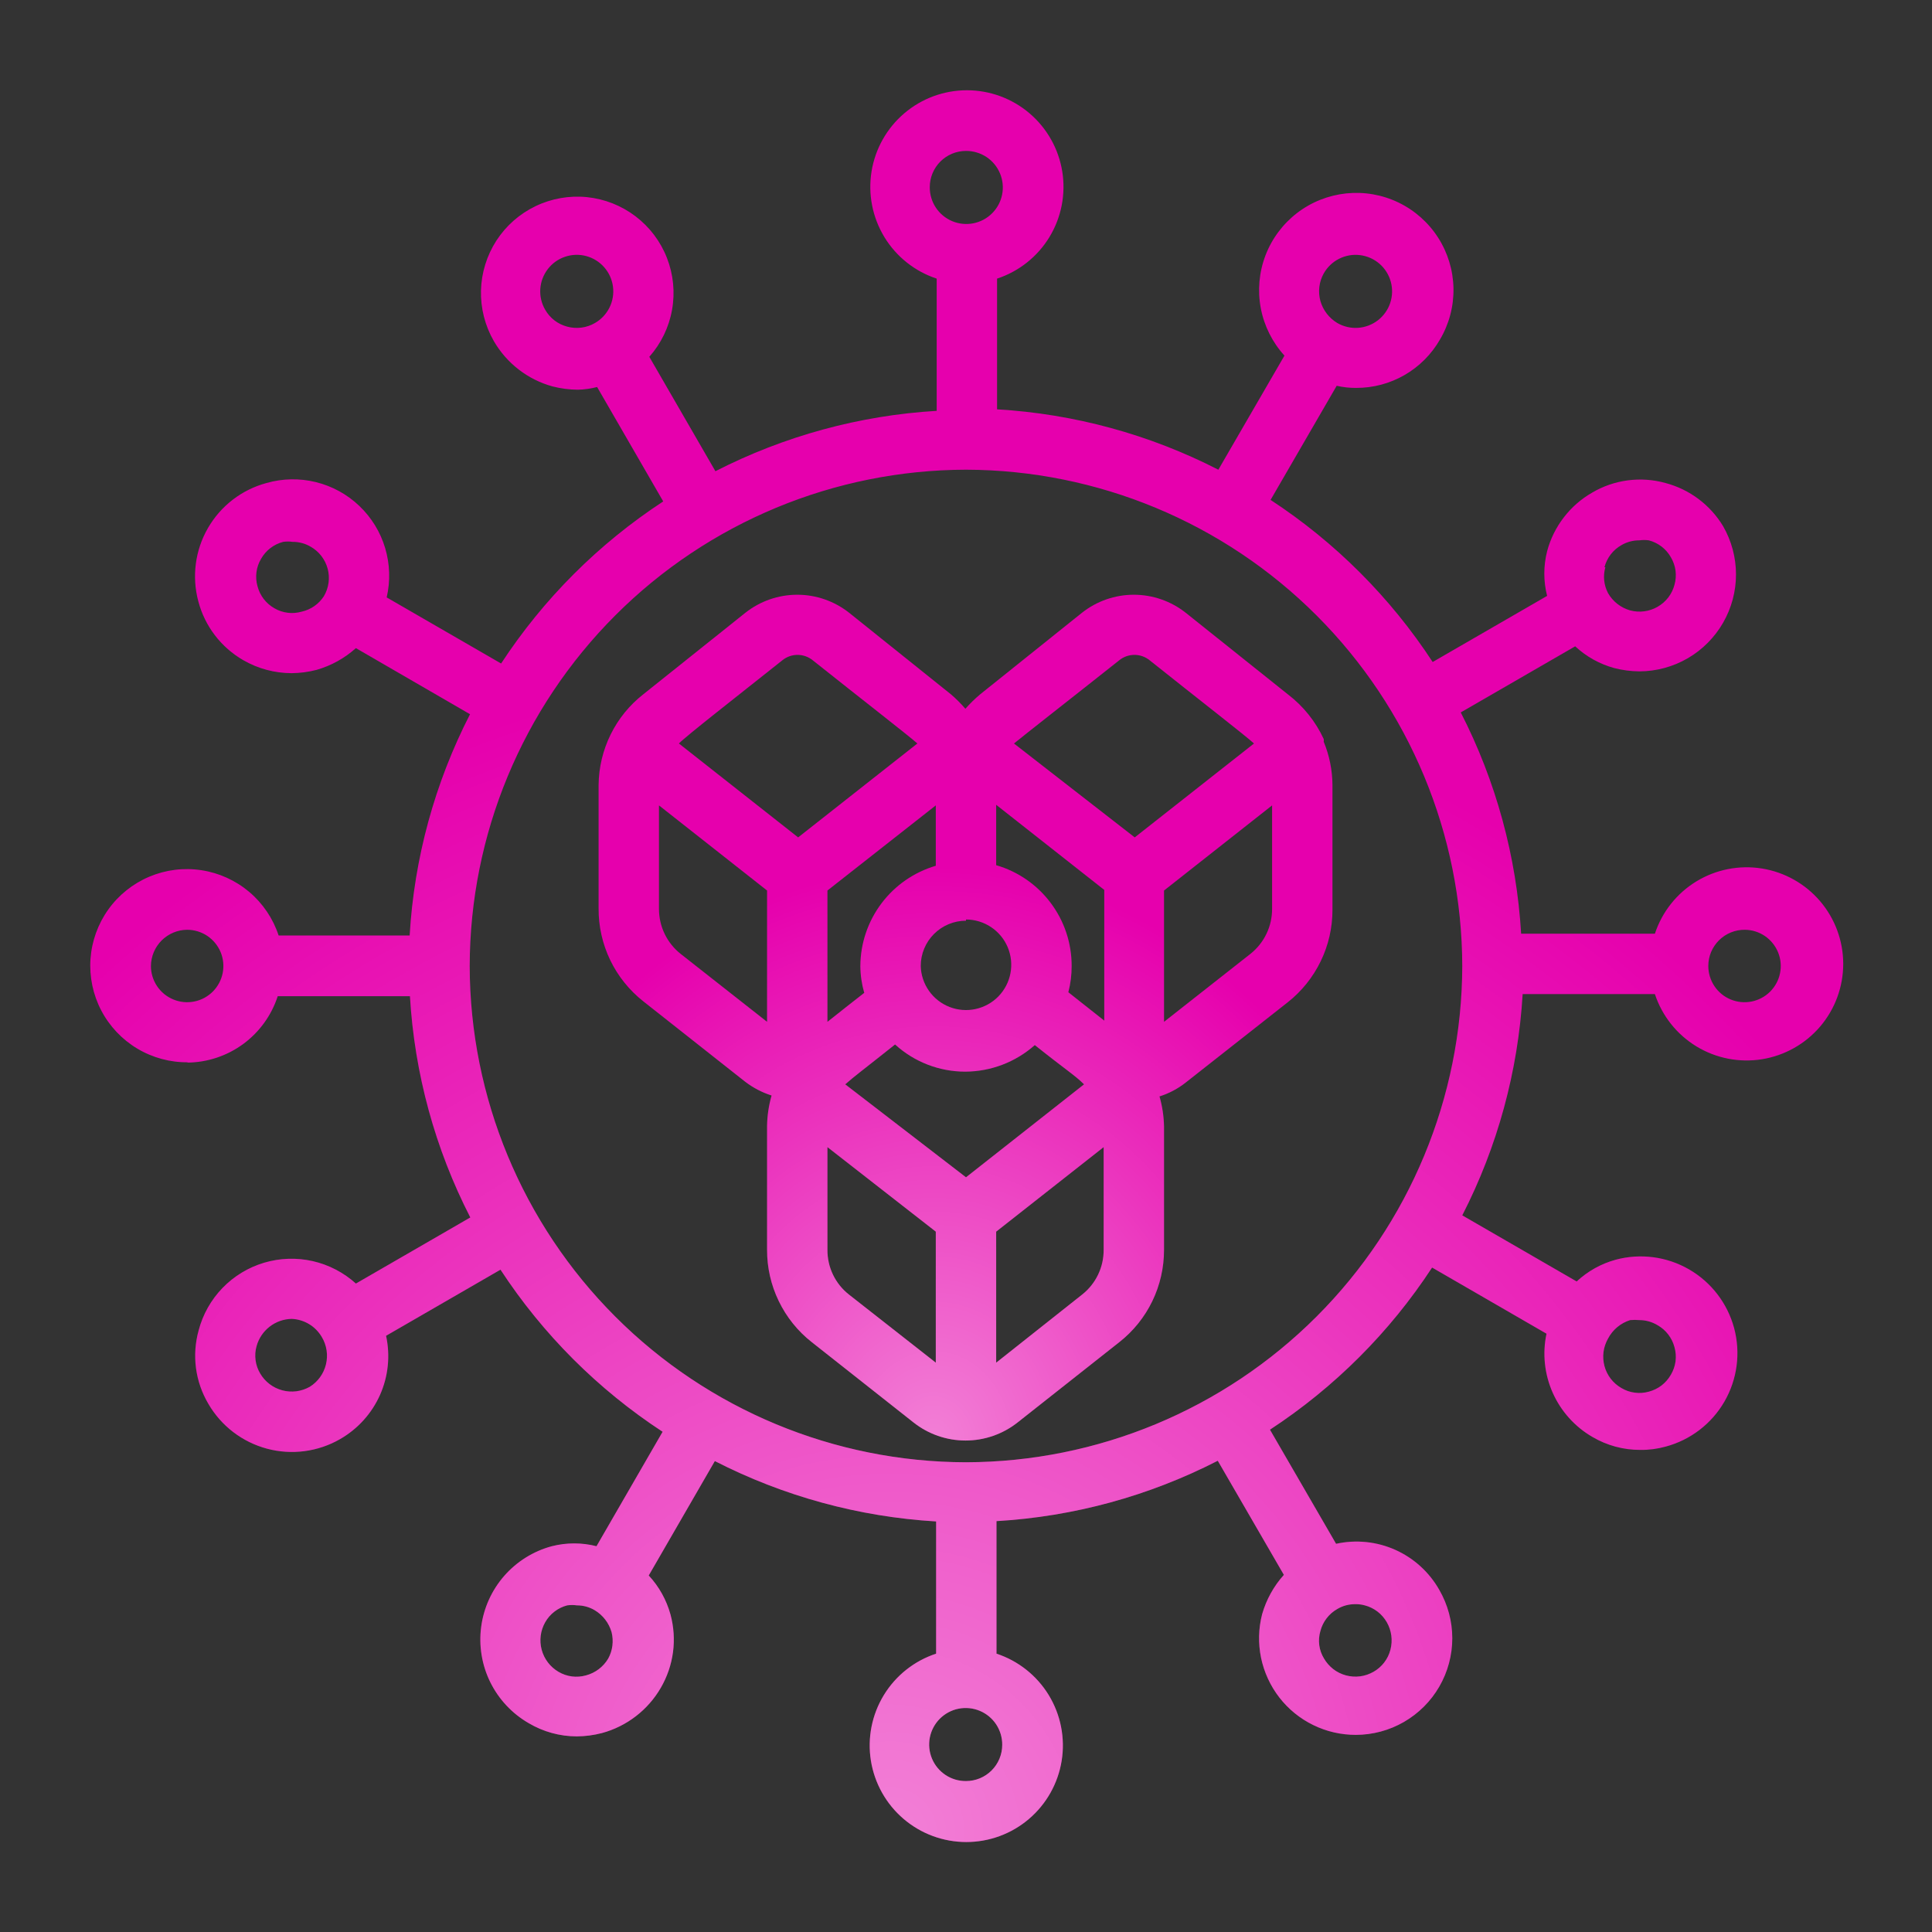 <svg width="60" height="60" viewBox="0 0 60 60" fill="none" xmlns="http://www.w3.org/2000/svg">
<rect x="0" y="0" width="60" height="60" fill="#333333" stroke="none"/>
<path d="M19.978 31.097L23.137 33.59C23.385 33.781 23.664 33.927 23.962 34.022C23.875 34.327 23.828 34.642 23.822 34.959V38.812C23.82 39.364 23.944 39.91 24.185 40.407C24.425 40.904 24.775 41.34 25.209 41.681L28.369 44.175C28.829 44.539 29.399 44.737 29.986 44.737C30.573 44.737 31.143 44.539 31.603 44.175L34.762 41.681C35.196 41.34 35.547 40.904 35.787 40.407C36.027 39.91 36.151 39.364 36.15 38.812V34.987C36.144 34.67 36.097 34.355 36.009 34.05C36.305 33.957 36.582 33.811 36.825 33.618L39.994 31.125C40.427 30.783 40.777 30.347 41.017 29.85C41.258 29.353 41.382 28.808 41.381 28.256V24.375C41.377 23.915 41.285 23.459 41.109 23.034C41.113 23.006 41.113 22.978 41.109 22.95C40.856 22.403 40.473 21.927 39.994 21.562L36.825 19.031C36.366 18.668 35.798 18.47 35.212 18.47C34.627 18.47 34.059 18.668 33.6 19.031L30.441 21.562C30.276 21.7 30.122 21.851 29.981 22.012C29.843 21.851 29.693 21.7 29.531 21.562L26.372 19.031C25.913 18.668 25.345 18.47 24.759 18.47C24.174 18.47 23.606 18.668 23.147 19.031L19.978 21.562C19.55 21.897 19.204 22.323 18.964 22.81C18.724 23.297 18.596 23.832 18.59 24.375V28.209C18.586 28.764 18.709 29.313 18.949 29.814C19.19 30.314 19.542 30.753 19.978 31.097ZM21.14 29.625C20.929 29.458 20.759 29.246 20.642 29.004C20.525 28.762 20.465 28.497 20.465 28.228V25.012L23.822 27.656V31.734L21.14 29.625ZM30 36.562L26.25 33.675C26.512 33.44 26.878 33.169 27.3 32.831L27.797 32.437C28.392 32.979 29.167 33.28 29.972 33.281C30.77 33.279 31.54 32.985 32.137 32.456C33.075 33.206 33.384 33.394 33.666 33.675L30 36.562ZM30 28.556C30.276 28.556 30.547 28.638 30.777 28.791C31.007 28.944 31.188 29.161 31.295 29.416C31.402 29.671 31.433 29.951 31.381 30.223C31.33 30.495 31.2 30.745 31.007 30.944C30.814 31.142 30.567 31.278 30.296 31.337C30.026 31.395 29.745 31.373 29.487 31.272C29.23 31.171 29.008 30.997 28.849 30.771C28.69 30.544 28.601 30.276 28.594 30C28.594 29.627 28.742 29.269 29.006 29.005C29.269 28.742 29.627 28.593 30 28.593V28.556ZM34.294 31.697L33.178 30.815C33.248 30.549 33.282 30.275 33.281 30C33.283 29.294 33.055 28.607 32.632 28.043C32.21 27.478 31.615 27.066 30.937 26.869V24.994L34.294 27.637V31.697ZM29.062 25.012V26.887C28.389 27.085 27.797 27.494 27.375 28.055C26.953 28.616 26.722 29.298 26.719 30C26.721 30.282 26.762 30.563 26.84 30.834L26.372 31.2L25.697 31.734V27.656L29.062 25.012ZM26.372 40.209C26.16 40.044 25.988 39.832 25.871 39.589C25.754 39.347 25.695 39.081 25.697 38.812V35.625L29.062 38.25V42.319L26.372 40.209ZM33.6 40.209L30.937 42.319V38.25L34.275 35.625V38.812C34.277 39.081 34.217 39.347 34.1 39.589C33.983 39.832 33.812 40.044 33.6 40.209ZM38.831 29.625L36.15 31.734V27.656L39.506 25.012V28.228C39.506 28.497 39.446 28.762 39.329 29.004C39.212 29.246 39.042 29.458 38.831 29.625ZM34.762 20.503C34.895 20.396 35.061 20.338 35.231 20.338C35.401 20.338 35.567 20.396 35.7 20.503C37.228 21.722 38.681 22.847 38.944 23.09L35.24 26.006L31.49 23.09C31.772 22.856 33.356 21.619 34.762 20.503ZM24.3 20.503C24.433 20.396 24.598 20.338 24.769 20.338C24.939 20.338 25.104 20.396 25.237 20.503C26.756 21.712 28.219 22.847 28.49 23.09L24.787 26.006L21.084 23.09C21.309 22.856 22.912 21.609 24.3 20.503Z" fill="#E600AD"/>
<path d="M19.978 31.097L23.137 33.59C23.385 33.781 23.664 33.927 23.962 34.022C23.875 34.327 23.828 34.642 23.822 34.959V38.812C23.82 39.364 23.944 39.91 24.185 40.407C24.425 40.904 24.775 41.34 25.209 41.681L28.369 44.175C28.829 44.539 29.399 44.737 29.986 44.737C30.573 44.737 31.143 44.539 31.603 44.175L34.762 41.681C35.196 41.34 35.547 40.904 35.787 40.407C36.027 39.91 36.151 39.364 36.15 38.812V34.987C36.144 34.67 36.097 34.355 36.009 34.05C36.305 33.957 36.582 33.811 36.825 33.618L39.994 31.125C40.427 30.783 40.777 30.347 41.017 29.85C41.258 29.353 41.382 28.808 41.381 28.256V24.375C41.377 23.915 41.285 23.459 41.109 23.034C41.113 23.006 41.113 22.978 41.109 22.95C40.856 22.403 40.473 21.927 39.994 21.562L36.825 19.031C36.366 18.668 35.798 18.47 35.212 18.47C34.627 18.47 34.059 18.668 33.6 19.031L30.441 21.562C30.276 21.7 30.122 21.851 29.981 22.012C29.843 21.851 29.693 21.7 29.531 21.562L26.372 19.031C25.913 18.668 25.345 18.47 24.759 18.47C24.174 18.47 23.606 18.668 23.147 19.031L19.978 21.562C19.55 21.897 19.204 22.323 18.964 22.81C18.724 23.297 18.596 23.832 18.59 24.375V28.209C18.586 28.764 18.709 29.313 18.949 29.814C19.19 30.314 19.542 30.753 19.978 31.097ZM21.14 29.625C20.929 29.458 20.759 29.246 20.642 29.004C20.525 28.762 20.465 28.497 20.465 28.228V25.012L23.822 27.656V31.734L21.14 29.625ZM30 36.562L26.25 33.675C26.512 33.44 26.878 33.169 27.3 32.831L27.797 32.437C28.392 32.979 29.167 33.28 29.972 33.281C30.77 33.279 31.54 32.985 32.137 32.456C33.075 33.206 33.384 33.394 33.666 33.675L30 36.562ZM30 28.556C30.276 28.556 30.547 28.638 30.777 28.791C31.007 28.944 31.188 29.161 31.295 29.416C31.402 29.671 31.433 29.951 31.381 30.223C31.33 30.495 31.2 30.745 31.007 30.944C30.814 31.142 30.567 31.278 30.296 31.337C30.026 31.395 29.745 31.373 29.487 31.272C29.23 31.171 29.008 30.997 28.849 30.771C28.69 30.544 28.601 30.276 28.594 30C28.594 29.627 28.742 29.269 29.006 29.005C29.269 28.742 29.627 28.593 30 28.593V28.556ZM34.294 31.697L33.178 30.815C33.248 30.549 33.282 30.275 33.281 30C33.283 29.294 33.055 28.607 32.632 28.043C32.21 27.478 31.615 27.066 30.937 26.869V24.994L34.294 27.637V31.697ZM29.062 25.012V26.887C28.389 27.085 27.797 27.494 27.375 28.055C26.953 28.616 26.722 29.298 26.719 30C26.721 30.282 26.762 30.563 26.84 30.834L26.372 31.2L25.697 31.734V27.656L29.062 25.012ZM26.372 40.209C26.16 40.044 25.988 39.832 25.871 39.589C25.754 39.347 25.695 39.081 25.697 38.812V35.625L29.062 38.25V42.319L26.372 40.209ZM33.6 40.209L30.937 42.319V38.25L34.275 35.625V38.812C34.277 39.081 34.217 39.347 34.1 39.589C33.983 39.832 33.812 40.044 33.6 40.209ZM38.831 29.625L36.15 31.734V27.656L39.506 25.012V28.228C39.506 28.497 39.446 28.762 39.329 29.004C39.212 29.246 39.042 29.458 38.831 29.625ZM34.762 20.503C34.895 20.396 35.061 20.338 35.231 20.338C35.401 20.338 35.567 20.396 35.7 20.503C37.228 21.722 38.681 22.847 38.944 23.09L35.24 26.006L31.49 23.09C31.772 22.856 33.356 21.619 34.762 20.503ZM24.3 20.503C24.433 20.396 24.598 20.338 24.769 20.338C24.939 20.338 25.104 20.396 25.237 20.503C26.756 21.712 28.219 22.847 28.49 23.09L24.787 26.006L21.084 23.09C21.309 22.856 22.912 21.609 24.3 20.503Z" fill="url(#paint0_radial_29_1825)" fill-opacity="0.5"/>
<path d="M5.812 33C6.438 32.995 7.047 32.793 7.552 32.423C8.056 32.053 8.432 31.533 8.625 30.937H12.731C12.872 33.333 13.51 35.674 14.606 37.809L11.053 39.862C10.673 39.519 10.212 39.279 9.712 39.165C9.213 39.052 8.693 39.069 8.202 39.215C7.711 39.361 7.266 39.631 6.91 39.999C6.554 40.367 6.299 40.82 6.169 41.316C6.063 41.696 6.035 42.094 6.086 42.485C6.138 42.877 6.268 43.254 6.469 43.594C6.867 44.282 7.522 44.784 8.29 44.99C9.058 45.196 9.877 45.088 10.565 44.691C11.112 44.376 11.545 43.897 11.802 43.32C12.058 42.744 12.124 42.101 11.99 41.484L15.543 39.431C16.857 41.438 18.571 43.152 20.578 44.465L18.525 48.019C18.07 47.903 17.593 47.903 17.137 48.019C16.565 48.173 16.051 48.493 15.66 48.939C15.27 49.385 15.02 49.937 14.943 50.525C14.866 51.112 14.964 51.71 15.226 52.242C15.489 52.773 15.902 53.215 16.415 53.512C16.869 53.782 17.387 53.925 17.915 53.925C18.178 53.923 18.439 53.888 18.694 53.822C19.465 53.612 20.122 53.107 20.522 52.416C20.72 52.075 20.849 51.698 20.901 51.307C20.952 50.915 20.925 50.518 20.822 50.137C20.697 49.686 20.466 49.271 20.147 48.928L22.2 45.375C24.336 46.469 26.676 47.108 29.072 47.25V51.356C28.394 51.579 27.818 52.036 27.447 52.645C27.076 53.255 26.934 53.976 27.047 54.681C27.16 55.385 27.52 56.026 28.063 56.489C28.606 56.952 29.296 57.206 30.009 57.206C30.723 57.206 31.413 56.952 31.955 56.489C32.498 56.026 32.858 55.385 32.971 54.681C33.084 53.976 32.942 53.255 32.571 52.645C32.2 52.036 31.624 51.579 30.947 51.356V47.24C33.343 47.1 35.683 46.461 37.819 45.365L39.872 48.909C39.557 49.259 39.327 49.676 39.197 50.128C39.082 50.571 39.071 51.035 39.163 51.484C39.256 51.932 39.45 52.354 39.73 52.716C40.011 53.078 40.37 53.371 40.782 53.572C41.193 53.774 41.645 53.878 42.103 53.878C42.629 53.878 43.147 53.739 43.602 53.476C44.058 53.212 44.437 52.834 44.7 52.377C44.963 51.921 45.102 51.404 45.102 50.878C45.102 50.351 44.963 49.834 44.7 49.378C44.389 48.827 43.91 48.391 43.333 48.132C42.756 47.874 42.111 47.808 41.493 47.944L39.44 44.4C41.447 43.086 43.161 41.373 44.475 39.365L48.028 41.419C47.897 42.035 47.965 42.677 48.221 43.253C48.477 43.828 48.908 44.309 49.453 44.625C49.904 44.891 50.419 45.03 50.944 45.028C51.21 45.031 51.475 44.996 51.731 44.925C52.501 44.718 53.157 44.215 53.555 43.525C53.953 42.835 54.061 42.015 53.855 41.245C53.648 40.476 53.145 39.82 52.454 39.421C51.764 39.023 50.944 38.915 50.175 39.122C49.723 39.246 49.308 39.478 48.965 39.797L45.412 37.744C46.507 35.608 47.145 33.267 47.287 30.872H51.394C51.617 31.549 52.074 32.125 52.683 32.496C53.292 32.867 54.014 33.009 54.718 32.896C55.422 32.783 56.063 32.423 56.526 31.881C56.989 31.338 57.243 30.648 57.243 29.934C57.243 29.221 56.989 28.531 56.526 27.988C56.063 27.445 55.422 27.085 54.718 26.972C54.014 26.859 53.292 27.001 52.683 27.372C52.074 27.743 51.617 28.319 51.394 28.997H47.24C47.098 26.601 46.46 24.261 45.365 22.125L48.919 20.072C49.261 20.391 49.676 20.622 50.128 20.747C50.385 20.813 50.65 20.848 50.915 20.85C51.442 20.848 51.959 20.707 52.415 20.443C52.87 20.178 53.248 19.799 53.511 19.342C53.774 18.886 53.913 18.368 53.913 17.841C53.913 17.315 53.775 16.797 53.512 16.34C53.112 15.678 52.47 15.197 51.722 15C51.341 14.894 50.944 14.866 50.552 14.918C50.161 14.969 49.783 15.099 49.444 15.3C49.102 15.496 48.803 15.758 48.564 16.07C48.324 16.382 48.148 16.738 48.047 17.119C47.931 17.574 47.931 18.051 48.047 18.506L44.493 20.559C43.18 18.552 41.466 16.838 39.459 15.525L41.512 11.981C41.709 12.026 41.91 12.048 42.112 12.047C42.641 12.049 43.16 11.912 43.618 11.648C44.075 11.385 44.455 11.005 44.718 10.547C45.003 10.066 45.149 9.515 45.139 8.956C45.129 8.397 44.964 7.852 44.663 7.382C44.362 6.911 43.935 6.533 43.432 6.29C42.929 6.047 42.368 5.949 41.812 6.006C41.256 6.064 40.726 6.274 40.283 6.614C39.84 6.955 39.499 7.411 39.3 7.933C39.101 8.456 39.051 9.023 39.155 9.572C39.259 10.121 39.514 10.631 39.89 11.044L37.837 14.587C35.702 13.492 33.361 12.853 30.965 12.712V8.653C31.643 8.43 32.219 7.973 32.59 7.364C32.961 6.754 33.103 6.033 32.99 5.328C32.877 4.624 32.517 3.983 31.974 3.52C31.431 3.057 30.741 2.803 30.028 2.803C29.314 2.803 28.625 3.057 28.082 3.52C27.539 3.983 27.179 4.624 27.066 5.328C26.953 6.033 27.095 6.754 27.466 7.364C27.837 7.973 28.413 8.43 29.09 8.653V12.759C26.695 12.901 24.355 13.54 22.218 14.634L20.165 11.081C20.53 10.669 20.775 10.164 20.871 9.622C20.968 9.08 20.913 8.522 20.712 8.009C20.512 7.496 20.174 7.049 19.735 6.716C19.297 6.383 18.775 6.178 18.227 6.122C17.68 6.067 17.127 6.164 16.631 6.403C16.135 6.641 15.714 7.012 15.415 7.474C15.117 7.937 14.951 8.473 14.937 9.023C14.924 9.573 15.062 10.117 15.337 10.594C15.736 11.283 16.389 11.787 17.156 12C17.413 12.066 17.678 12.101 17.944 12.103C18.146 12.099 18.348 12.07 18.544 12.019L20.597 15.572C18.59 16.885 16.876 18.599 15.562 20.606L12.009 18.553C12.127 18.046 12.11 17.517 11.961 17.019C11.812 16.52 11.535 16.07 11.158 15.711C10.782 15.352 10.318 15.098 9.813 14.973C9.307 14.848 8.778 14.857 8.278 15C7.51 15.206 6.855 15.71 6.458 16.399C6.06 17.088 5.953 17.907 6.159 18.675C6.259 19.057 6.434 19.415 6.674 19.729C6.914 20.043 7.214 20.306 7.556 20.503C8.012 20.766 8.529 20.905 9.056 20.906C9.319 20.904 9.58 20.869 9.834 20.803C10.286 20.673 10.703 20.442 11.053 20.128L14.597 22.181C13.501 24.317 12.862 26.657 12.722 29.053H8.653C8.48 28.526 8.164 28.058 7.741 27.7C7.317 27.342 6.803 27.108 6.255 27.025C5.707 26.941 5.147 27.011 4.636 27.227C4.125 27.443 3.684 27.796 3.362 28.247C3.04 28.698 2.849 29.23 2.81 29.783C2.772 30.336 2.888 30.889 3.144 31.38C3.401 31.871 3.789 32.282 4.265 32.566C4.741 32.85 5.286 32.997 5.84 32.99L5.812 33ZM9.619 43.069C9.359 43.215 9.053 43.255 8.765 43.177C8.478 43.1 8.232 42.913 8.081 42.656C8.005 42.529 7.956 42.388 7.937 42.241C7.917 42.094 7.928 41.945 7.969 41.803C8.035 41.564 8.177 41.353 8.373 41.201C8.568 41.049 8.808 40.964 9.056 40.959C9.247 40.966 9.433 41.022 9.597 41.12C9.761 41.218 9.897 41.357 9.994 41.522C10.147 41.777 10.193 42.083 10.123 42.372C10.053 42.661 9.872 42.912 9.619 43.069ZM18.89 51.506C18.737 51.766 18.488 51.954 18.197 52.031C18.054 52.071 17.905 52.082 17.759 52.063C17.612 52.044 17.471 51.994 17.343 51.919C17.087 51.768 16.899 51.522 16.822 51.234C16.745 50.947 16.784 50.64 16.931 50.381C17.004 50.252 17.102 50.139 17.22 50.049C17.337 49.959 17.472 49.893 17.615 49.856C17.715 49.842 17.816 49.842 17.915 49.856C18.11 49.855 18.301 49.907 18.468 50.006C18.724 50.159 18.912 50.404 18.994 50.691C19.062 50.966 19.026 51.257 18.89 51.506ZM42.384 49.856C42.528 49.893 42.662 49.959 42.78 50.049C42.897 50.139 42.995 50.252 43.069 50.381C43.217 50.64 43.257 50.946 43.181 51.234C43.144 51.378 43.078 51.512 42.988 51.63C42.898 51.747 42.785 51.846 42.656 51.919C42.528 51.992 42.387 52.041 42.24 52.06C42.093 52.079 41.945 52.069 41.802 52.031C41.659 51.993 41.525 51.927 41.408 51.837C41.291 51.746 41.192 51.634 41.118 51.506C41.041 51.38 40.99 51.239 40.971 51.092C40.952 50.944 40.964 50.795 41.006 50.653C41.043 50.51 41.109 50.375 41.199 50.258C41.289 50.14 41.402 50.042 41.531 49.969C41.701 49.868 41.896 49.816 42.093 49.819C42.192 49.817 42.29 49.83 42.384 49.856ZM50.625 40.997C50.721 40.988 50.819 40.988 50.915 40.997C51.114 40.998 51.309 41.053 51.478 41.156C51.607 41.229 51.72 41.327 51.81 41.445C51.9 41.563 51.966 41.697 52.003 41.84C52.043 41.983 52.054 42.132 52.035 42.279C52.015 42.425 51.966 42.566 51.89 42.694C51.817 42.822 51.719 42.935 51.602 43.026C51.484 43.116 51.349 43.181 51.206 43.219C51.064 43.259 50.915 43.27 50.768 43.25C50.621 43.231 50.48 43.182 50.353 43.106C50.225 43.032 50.112 42.934 50.022 42.817C49.932 42.7 49.866 42.566 49.828 42.423C49.79 42.28 49.78 42.131 49.799 41.984C49.819 41.838 49.867 41.697 49.94 41.569C50.084 41.295 50.33 41.09 50.625 40.997ZM49.828 17.616C49.865 17.472 49.931 17.338 50.021 17.22C50.111 17.102 50.224 17.004 50.353 16.931C50.523 16.831 50.718 16.779 50.915 16.781C51.012 16.767 51.11 16.767 51.206 16.781C51.349 16.818 51.484 16.884 51.602 16.974C51.719 17.064 51.817 17.177 51.89 17.306C51.966 17.433 52.015 17.574 52.035 17.721C52.054 17.868 52.043 18.017 52.003 18.159C51.966 18.303 51.9 18.437 51.81 18.555C51.72 18.672 51.607 18.77 51.478 18.844C51.22 18.993 50.913 19.033 50.625 18.956C50.336 18.874 50.09 18.682 49.94 18.422C49.809 18.174 49.779 17.885 49.856 17.616H49.828ZM41.109 8.494C41.219 8.297 41.385 8.138 41.586 8.037C41.787 7.935 42.013 7.895 42.236 7.923C42.459 7.95 42.67 8.043 42.84 8.19C43.01 8.337 43.133 8.532 43.192 8.749C43.252 8.966 43.245 9.195 43.174 9.409C43.103 9.622 42.97 9.809 42.792 9.947C42.614 10.084 42.399 10.166 42.174 10.181C41.95 10.196 41.726 10.144 41.531 10.031C41.275 9.878 41.088 9.633 41.006 9.347C40.927 9.06 40.964 8.753 41.109 8.494ZM17.615 10.144C17.472 10.106 17.337 10.041 17.22 9.951C17.102 9.86 17.004 9.747 16.931 9.619C16.818 9.425 16.765 9.201 16.779 8.977C16.794 8.753 16.874 8.538 17.01 8.36C17.146 8.181 17.333 8.047 17.545 7.975C17.758 7.902 17.987 7.894 18.204 7.952C18.421 8.01 18.616 8.131 18.764 8.3C18.912 8.468 19.007 8.677 19.036 8.9C19.066 9.123 19.028 9.349 18.929 9.55C18.829 9.752 18.672 9.919 18.478 10.031C18.349 10.106 18.206 10.155 18.058 10.174C17.91 10.193 17.759 10.183 17.615 10.144ZM9.375 18.994C9.233 19.035 9.084 19.048 8.938 19.03C8.791 19.012 8.649 18.965 8.522 18.89C8.393 18.817 8.28 18.719 8.19 18.602C8.1 18.484 8.034 18.349 7.997 18.206C7.956 18.064 7.946 17.915 7.965 17.768C7.984 17.621 8.033 17.48 8.109 17.353C8.182 17.224 8.28 17.111 8.398 17.021C8.516 16.931 8.65 16.865 8.794 16.828C8.89 16.814 8.988 16.814 9.084 16.828C9.282 16.826 9.476 16.877 9.647 16.978C9.776 17.051 9.889 17.149 9.98 17.266C10.07 17.383 10.137 17.517 10.175 17.66C10.214 17.803 10.223 17.953 10.203 18.099C10.183 18.246 10.134 18.388 10.059 18.515C9.902 18.758 9.657 18.93 9.375 18.994ZM30 55.312C29.775 55.314 29.554 55.249 29.366 55.125C29.178 55.001 29.031 54.824 28.944 54.616C28.857 54.409 28.834 54.18 28.877 53.959C28.921 53.738 29.029 53.535 29.188 53.376C29.348 53.217 29.55 53.108 29.771 53.065C29.992 53.022 30.221 53.045 30.429 53.132C30.637 53.219 30.814 53.366 30.938 53.554C31.061 53.742 31.127 53.962 31.125 54.187C31.125 54.335 31.096 54.481 31.039 54.618C30.983 54.754 30.9 54.878 30.795 54.983C30.691 55.087 30.567 55.17 30.43 55.227C30.294 55.283 30.148 55.312 30 55.312ZM54.187 28.875C54.409 28.877 54.626 28.944 54.81 29.069C54.993 29.194 55.136 29.37 55.22 29.576C55.304 29.782 55.325 30.007 55.28 30.225C55.236 30.443 55.128 30.642 54.97 30.799C54.812 30.955 54.612 31.061 54.394 31.104C54.176 31.146 53.95 31.124 53.745 31.038C53.54 30.953 53.365 30.809 53.242 30.624C53.119 30.439 53.053 30.222 53.053 30C53.053 29.851 53.082 29.704 53.139 29.567C53.197 29.43 53.28 29.306 53.386 29.201C53.491 29.096 53.616 29.014 53.754 28.958C53.892 28.902 54.039 28.874 54.187 28.875ZM30 4.687C30.225 4.686 30.445 4.751 30.634 4.875C30.822 4.999 30.968 5.176 31.055 5.383C31.142 5.591 31.166 5.82 31.122 6.041C31.079 6.262 30.97 6.465 30.811 6.624C30.652 6.783 30.449 6.891 30.228 6.935C30.007 6.978 29.778 6.955 29.571 6.868C29.363 6.781 29.186 6.634 29.062 6.446C28.938 6.258 28.873 6.037 28.875 5.812C28.875 5.514 28.993 5.228 29.204 5.017C29.415 4.806 29.701 4.687 30 4.687ZM30 14.587C34.084 14.597 37.999 16.224 40.887 19.113C43.775 22.001 45.402 25.915 45.412 30C45.402 34.084 43.775 37.999 40.887 40.887C37.999 43.776 34.084 45.402 30 45.412C25.914 45.405 21.998 43.779 19.11 40.89C16.221 38.001 14.595 34.085 14.587 30C14.595 25.915 16.221 21.999 19.11 19.11C21.998 16.221 25.914 14.595 30 14.587ZM5.812 28.875C6.035 28.875 6.252 28.941 6.437 29.064C6.622 29.188 6.766 29.364 6.852 29.569C6.937 29.775 6.959 30.001 6.916 30.219C6.872 30.438 6.765 30.638 6.608 30.795C6.45 30.953 6.25 31.06 6.032 31.103C5.814 31.147 5.587 31.124 5.382 31.039C5.176 30.954 5 30.81 4.877 30.625C4.753 30.44 4.687 30.222 4.687 30C4.69 29.702 4.809 29.418 5.019 29.207C5.23 28.997 5.515 28.877 5.812 28.875Z" fill="#E600AD"/>
<path d="M5.812 33C6.438 32.995 7.047 32.793 7.552 32.423C8.056 32.053 8.432 31.533 8.625 30.937H12.731C12.872 33.333 13.51 35.674 14.606 37.809L11.053 39.862C10.673 39.519 10.212 39.279 9.712 39.165C9.213 39.052 8.693 39.069 8.202 39.215C7.711 39.361 7.266 39.631 6.91 39.999C6.554 40.367 6.299 40.82 6.169 41.316C6.063 41.696 6.035 42.094 6.086 42.485C6.138 42.877 6.268 43.254 6.469 43.594C6.867 44.282 7.522 44.784 8.29 44.99C9.058 45.196 9.877 45.088 10.565 44.691C11.112 44.376 11.545 43.897 11.802 43.32C12.058 42.744 12.124 42.101 11.99 41.484L15.543 39.431C16.857 41.438 18.571 43.152 20.578 44.465L18.525 48.019C18.07 47.903 17.593 47.903 17.137 48.019C16.565 48.173 16.051 48.493 15.66 48.939C15.27 49.385 15.02 49.937 14.943 50.525C14.866 51.112 14.964 51.71 15.226 52.242C15.489 52.773 15.902 53.215 16.415 53.512C16.869 53.782 17.387 53.925 17.915 53.925C18.178 53.923 18.439 53.888 18.694 53.822C19.465 53.612 20.122 53.107 20.522 52.416C20.72 52.075 20.849 51.698 20.901 51.307C20.952 50.915 20.925 50.518 20.822 50.137C20.697 49.686 20.466 49.271 20.147 48.928L22.2 45.375C24.336 46.469 26.676 47.108 29.072 47.25V51.356C28.394 51.579 27.818 52.036 27.447 52.645C27.076 53.255 26.934 53.976 27.047 54.681C27.16 55.385 27.52 56.026 28.063 56.489C28.606 56.952 29.296 57.206 30.009 57.206C30.723 57.206 31.413 56.952 31.955 56.489C32.498 56.026 32.858 55.385 32.971 54.681C33.084 53.976 32.942 53.255 32.571 52.645C32.2 52.036 31.624 51.579 30.947 51.356V47.24C33.343 47.1 35.683 46.461 37.819 45.365L39.872 48.909C39.557 49.259 39.327 49.676 39.197 50.128C39.082 50.571 39.071 51.035 39.163 51.484C39.256 51.932 39.45 52.354 39.73 52.716C40.011 53.078 40.37 53.371 40.782 53.572C41.193 53.774 41.645 53.878 42.103 53.878C42.629 53.878 43.147 53.739 43.602 53.476C44.058 53.212 44.437 52.834 44.7 52.377C44.963 51.921 45.102 51.404 45.102 50.878C45.102 50.351 44.963 49.834 44.7 49.378C44.389 48.827 43.91 48.391 43.333 48.132C42.756 47.874 42.111 47.808 41.493 47.944L39.44 44.4C41.447 43.086 43.161 41.373 44.475 39.365L48.028 41.419C47.897 42.035 47.965 42.677 48.221 43.253C48.477 43.828 48.908 44.309 49.453 44.625C49.904 44.891 50.419 45.03 50.944 45.028C51.21 45.031 51.475 44.996 51.731 44.925C52.501 44.718 53.157 44.215 53.555 43.525C53.953 42.835 54.061 42.015 53.855 41.245C53.648 40.476 53.145 39.82 52.454 39.421C51.764 39.023 50.944 38.915 50.175 39.122C49.723 39.246 49.308 39.478 48.965 39.797L45.412 37.744C46.507 35.608 47.145 33.267 47.287 30.872H51.394C51.617 31.549 52.074 32.125 52.683 32.496C53.292 32.867 54.014 33.009 54.718 32.896C55.422 32.783 56.063 32.423 56.526 31.881C56.989 31.338 57.243 30.648 57.243 29.934C57.243 29.221 56.989 28.531 56.526 27.988C56.063 27.445 55.422 27.085 54.718 26.972C54.014 26.859 53.292 27.001 52.683 27.372C52.074 27.743 51.617 28.319 51.394 28.997H47.24C47.098 26.601 46.46 24.261 45.365 22.125L48.919 20.072C49.261 20.391 49.676 20.622 50.128 20.747C50.385 20.813 50.65 20.848 50.915 20.85C51.442 20.848 51.959 20.707 52.415 20.443C52.87 20.178 53.248 19.799 53.511 19.342C53.774 18.886 53.913 18.368 53.913 17.841C53.913 17.315 53.775 16.797 53.512 16.34C53.112 15.678 52.47 15.197 51.722 15C51.341 14.894 50.944 14.866 50.552 14.918C50.161 14.969 49.783 15.099 49.444 15.3C49.102 15.496 48.803 15.758 48.564 16.07C48.324 16.382 48.148 16.738 48.047 17.119C47.931 17.574 47.931 18.051 48.047 18.506L44.493 20.559C43.18 18.552 41.466 16.838 39.459 15.525L41.512 11.981C41.709 12.026 41.91 12.048 42.112 12.047C42.641 12.049 43.16 11.912 43.618 11.648C44.075 11.385 44.455 11.005 44.718 10.547C45.003 10.066 45.149 9.515 45.139 8.956C45.129 8.397 44.964 7.852 44.663 7.382C44.362 6.911 43.935 6.533 43.432 6.29C42.929 6.047 42.368 5.949 41.812 6.006C41.256 6.064 40.726 6.274 40.283 6.614C39.84 6.955 39.499 7.411 39.3 7.933C39.101 8.456 39.051 9.023 39.155 9.572C39.259 10.121 39.514 10.631 39.89 11.044L37.837 14.587C35.702 13.492 33.361 12.853 30.965 12.712V8.653C31.643 8.43 32.219 7.973 32.59 7.364C32.961 6.754 33.103 6.033 32.99 5.328C32.877 4.624 32.517 3.983 31.974 3.52C31.431 3.057 30.741 2.803 30.028 2.803C29.314 2.803 28.625 3.057 28.082 3.52C27.539 3.983 27.179 4.624 27.066 5.328C26.953 6.033 27.095 6.754 27.466 7.364C27.837 7.973 28.413 8.43 29.09 8.653V12.759C26.695 12.901 24.355 13.54 22.218 14.634L20.165 11.081C20.53 10.669 20.775 10.164 20.871 9.622C20.968 9.08 20.913 8.522 20.712 8.009C20.512 7.496 20.174 7.049 19.735 6.716C19.297 6.383 18.775 6.178 18.227 6.122C17.68 6.067 17.127 6.164 16.631 6.403C16.135 6.641 15.714 7.012 15.415 7.474C15.117 7.937 14.951 8.473 14.937 9.023C14.924 9.573 15.062 10.117 15.337 10.594C15.736 11.283 16.389 11.787 17.156 12C17.413 12.066 17.678 12.101 17.944 12.103C18.146 12.099 18.348 12.07 18.544 12.019L20.597 15.572C18.59 16.885 16.876 18.599 15.562 20.606L12.009 18.553C12.127 18.046 12.11 17.517 11.961 17.019C11.812 16.52 11.535 16.07 11.158 15.711C10.782 15.352 10.318 15.098 9.813 14.973C9.307 14.848 8.778 14.857 8.278 15C7.51 15.206 6.855 15.71 6.458 16.399C6.06 17.088 5.953 17.907 6.159 18.675C6.259 19.057 6.434 19.415 6.674 19.729C6.914 20.043 7.214 20.306 7.556 20.503C8.012 20.766 8.529 20.905 9.056 20.906C9.319 20.904 9.58 20.869 9.834 20.803C10.286 20.673 10.703 20.442 11.053 20.128L14.597 22.181C13.501 24.317 12.862 26.657 12.722 29.053H8.653C8.48 28.526 8.164 28.058 7.741 27.7C7.317 27.342 6.803 27.108 6.255 27.025C5.707 26.941 5.147 27.011 4.636 27.227C4.125 27.443 3.684 27.796 3.362 28.247C3.04 28.698 2.849 29.23 2.81 29.783C2.772 30.336 2.888 30.889 3.144 31.38C3.401 31.871 3.789 32.282 4.265 32.566C4.741 32.85 5.286 32.997 5.84 32.99L5.812 33ZM9.619 43.069C9.359 43.215 9.053 43.255 8.765 43.177C8.478 43.1 8.232 42.913 8.081 42.656C8.005 42.529 7.956 42.388 7.937 42.241C7.917 42.094 7.928 41.945 7.969 41.803C8.035 41.564 8.177 41.353 8.373 41.201C8.568 41.049 8.808 40.964 9.056 40.959C9.247 40.966 9.433 41.022 9.597 41.12C9.761 41.218 9.897 41.357 9.994 41.522C10.147 41.777 10.193 42.083 10.123 42.372C10.053 42.661 9.872 42.912 9.619 43.069ZM18.89 51.506C18.737 51.766 18.488 51.954 18.197 52.031C18.054 52.071 17.905 52.082 17.759 52.063C17.612 52.044 17.471 51.994 17.343 51.919C17.087 51.768 16.899 51.522 16.822 51.234C16.745 50.947 16.784 50.64 16.931 50.381C17.004 50.252 17.102 50.139 17.22 50.049C17.337 49.959 17.472 49.893 17.615 49.856C17.715 49.842 17.816 49.842 17.915 49.856C18.11 49.855 18.301 49.907 18.468 50.006C18.724 50.159 18.912 50.404 18.994 50.691C19.062 50.966 19.026 51.257 18.89 51.506ZM42.384 49.856C42.528 49.893 42.662 49.959 42.78 50.049C42.897 50.139 42.995 50.252 43.069 50.381C43.217 50.64 43.257 50.946 43.181 51.234C43.144 51.378 43.078 51.512 42.988 51.63C42.898 51.747 42.785 51.846 42.656 51.919C42.528 51.992 42.387 52.041 42.24 52.06C42.093 52.079 41.945 52.069 41.802 52.031C41.659 51.993 41.525 51.927 41.408 51.837C41.291 51.746 41.192 51.634 41.118 51.506C41.041 51.38 40.99 51.239 40.971 51.092C40.952 50.944 40.964 50.795 41.006 50.653C41.043 50.51 41.109 50.375 41.199 50.258C41.289 50.14 41.402 50.042 41.531 49.969C41.701 49.868 41.896 49.816 42.093 49.819C42.192 49.817 42.29 49.83 42.384 49.856ZM50.625 40.997C50.721 40.988 50.819 40.988 50.915 40.997C51.114 40.998 51.309 41.053 51.478 41.156C51.607 41.229 51.72 41.327 51.81 41.445C51.9 41.563 51.966 41.697 52.003 41.84C52.043 41.983 52.054 42.132 52.035 42.279C52.015 42.425 51.966 42.566 51.89 42.694C51.817 42.822 51.719 42.935 51.602 43.026C51.484 43.116 51.349 43.181 51.206 43.219C51.064 43.259 50.915 43.27 50.768 43.25C50.621 43.231 50.48 43.182 50.353 43.106C50.225 43.032 50.112 42.934 50.022 42.817C49.932 42.7 49.866 42.566 49.828 42.423C49.79 42.28 49.78 42.131 49.799 41.984C49.819 41.838 49.867 41.697 49.94 41.569C50.084 41.295 50.33 41.09 50.625 40.997ZM49.828 17.616C49.865 17.472 49.931 17.338 50.021 17.22C50.111 17.102 50.224 17.004 50.353 16.931C50.523 16.831 50.718 16.779 50.915 16.781C51.012 16.767 51.11 16.767 51.206 16.781C51.349 16.818 51.484 16.884 51.602 16.974C51.719 17.064 51.817 17.177 51.89 17.306C51.966 17.433 52.015 17.574 52.035 17.721C52.054 17.868 52.043 18.017 52.003 18.159C51.966 18.303 51.9 18.437 51.81 18.555C51.72 18.672 51.607 18.77 51.478 18.844C51.22 18.993 50.913 19.033 50.625 18.956C50.336 18.874 50.09 18.682 49.94 18.422C49.809 18.174 49.779 17.885 49.856 17.616H49.828ZM41.109 8.494C41.219 8.297 41.385 8.138 41.586 8.037C41.787 7.935 42.013 7.895 42.236 7.923C42.459 7.95 42.67 8.043 42.84 8.19C43.01 8.337 43.133 8.532 43.192 8.749C43.252 8.966 43.245 9.195 43.174 9.409C43.103 9.622 42.97 9.809 42.792 9.947C42.614 10.084 42.399 10.166 42.174 10.181C41.95 10.196 41.726 10.144 41.531 10.031C41.275 9.878 41.088 9.633 41.006 9.347C40.927 9.06 40.964 8.753 41.109 8.494ZM17.615 10.144C17.472 10.106 17.337 10.041 17.22 9.951C17.102 9.86 17.004 9.747 16.931 9.619C16.818 9.425 16.765 9.201 16.779 8.977C16.794 8.753 16.874 8.538 17.01 8.36C17.146 8.181 17.333 8.047 17.545 7.975C17.758 7.902 17.987 7.894 18.204 7.952C18.421 8.01 18.616 8.131 18.764 8.3C18.912 8.468 19.007 8.677 19.036 8.9C19.066 9.123 19.028 9.349 18.929 9.55C18.829 9.752 18.672 9.919 18.478 10.031C18.349 10.106 18.206 10.155 18.058 10.174C17.91 10.193 17.759 10.183 17.615 10.144ZM9.375 18.994C9.233 19.035 9.084 19.048 8.938 19.03C8.791 19.012 8.649 18.965 8.522 18.89C8.393 18.817 8.28 18.719 8.19 18.602C8.1 18.484 8.034 18.349 7.997 18.206C7.956 18.064 7.946 17.915 7.965 17.768C7.984 17.621 8.033 17.48 8.109 17.353C8.182 17.224 8.28 17.111 8.398 17.021C8.516 16.931 8.65 16.865 8.794 16.828C8.89 16.814 8.988 16.814 9.084 16.828C9.282 16.826 9.476 16.877 9.647 16.978C9.776 17.051 9.889 17.149 9.98 17.266C10.07 17.383 10.137 17.517 10.175 17.66C10.214 17.803 10.223 17.953 10.203 18.099C10.183 18.246 10.134 18.388 10.059 18.515C9.902 18.758 9.657 18.93 9.375 18.994ZM30 55.312C29.775 55.314 29.554 55.249 29.366 55.125C29.178 55.001 29.031 54.824 28.944 54.616C28.857 54.409 28.834 54.18 28.877 53.959C28.921 53.738 29.029 53.535 29.188 53.376C29.348 53.217 29.55 53.108 29.771 53.065C29.992 53.022 30.221 53.045 30.429 53.132C30.637 53.219 30.814 53.366 30.938 53.554C31.061 53.742 31.127 53.962 31.125 54.187C31.125 54.335 31.096 54.481 31.039 54.618C30.983 54.754 30.9 54.878 30.795 54.983C30.691 55.087 30.567 55.17 30.43 55.227C30.294 55.283 30.148 55.312 30 55.312ZM54.187 28.875C54.409 28.877 54.626 28.944 54.81 29.069C54.993 29.194 55.136 29.37 55.22 29.576C55.304 29.782 55.325 30.007 55.28 30.225C55.236 30.443 55.128 30.642 54.97 30.799C54.812 30.955 54.612 31.061 54.394 31.104C54.176 31.146 53.95 31.124 53.745 31.038C53.54 30.953 53.365 30.809 53.242 30.624C53.119 30.439 53.053 30.222 53.053 30C53.053 29.851 53.082 29.704 53.139 29.567C53.197 29.43 53.28 29.306 53.386 29.201C53.491 29.096 53.616 29.014 53.754 28.958C53.892 28.902 54.039 28.874 54.187 28.875ZM30 4.687C30.225 4.686 30.445 4.751 30.634 4.875C30.822 4.999 30.968 5.176 31.055 5.383C31.142 5.591 31.166 5.82 31.122 6.041C31.079 6.262 30.97 6.465 30.811 6.624C30.652 6.783 30.449 6.891 30.228 6.935C30.007 6.978 29.778 6.955 29.571 6.868C29.363 6.781 29.186 6.634 29.062 6.446C28.938 6.258 28.873 6.037 28.875 5.812C28.875 5.514 28.993 5.228 29.204 5.017C29.415 4.806 29.701 4.687 30 4.687ZM30 14.587C34.084 14.597 37.999 16.224 40.887 19.113C43.775 22.001 45.402 25.915 45.412 30C45.402 34.084 43.775 37.999 40.887 40.887C37.999 43.776 34.084 45.402 30 45.412C25.914 45.405 21.998 43.779 19.11 40.89C16.221 38.001 14.595 34.085 14.587 30C14.595 25.915 16.221 21.999 19.11 19.11C21.998 16.221 25.914 14.595 30 14.587ZM5.812 28.875C6.035 28.875 6.252 28.941 6.437 29.064C6.622 29.188 6.766 29.364 6.852 29.569C6.937 29.775 6.959 30.001 6.916 30.219C6.872 30.438 6.765 30.638 6.608 30.795C6.45 30.953 6.25 31.06 6.032 31.103C5.814 31.147 5.587 31.124 5.382 31.039C5.176 30.954 5 30.81 4.877 30.625C4.753 30.44 4.687 30.222 4.687 30C4.69 29.702 4.809 29.418 5.019 29.207C5.23 28.997 5.515 28.877 5.812 28.875Z" fill="url(#paint1_radial_29_1825)" fill-opacity="0.5"/>
<defs>
<radialGradient id="paint0_radial_29_1825" cx="0" cy="0" r="1" gradientUnits="userSpaceOnUse" gradientTransform="translate(28.987 44.737) scale(15.47 17.829)">
<stop stop-color="white"/>
<stop offset="1" stop-color="white" stop-opacity="0"/>
</radialGradient>
<radialGradient id="paint1_radial_29_1825" cx="0" cy="0" r="1" gradientUnits="userSpaceOnUse" gradientTransform="translate(27.637 57.206) scale(36.952 36.927)">
<stop stop-color="white"/>
<stop offset="1" stop-color="white" stop-opacity="0"/>
</radialGradient>
</defs>
</svg>
